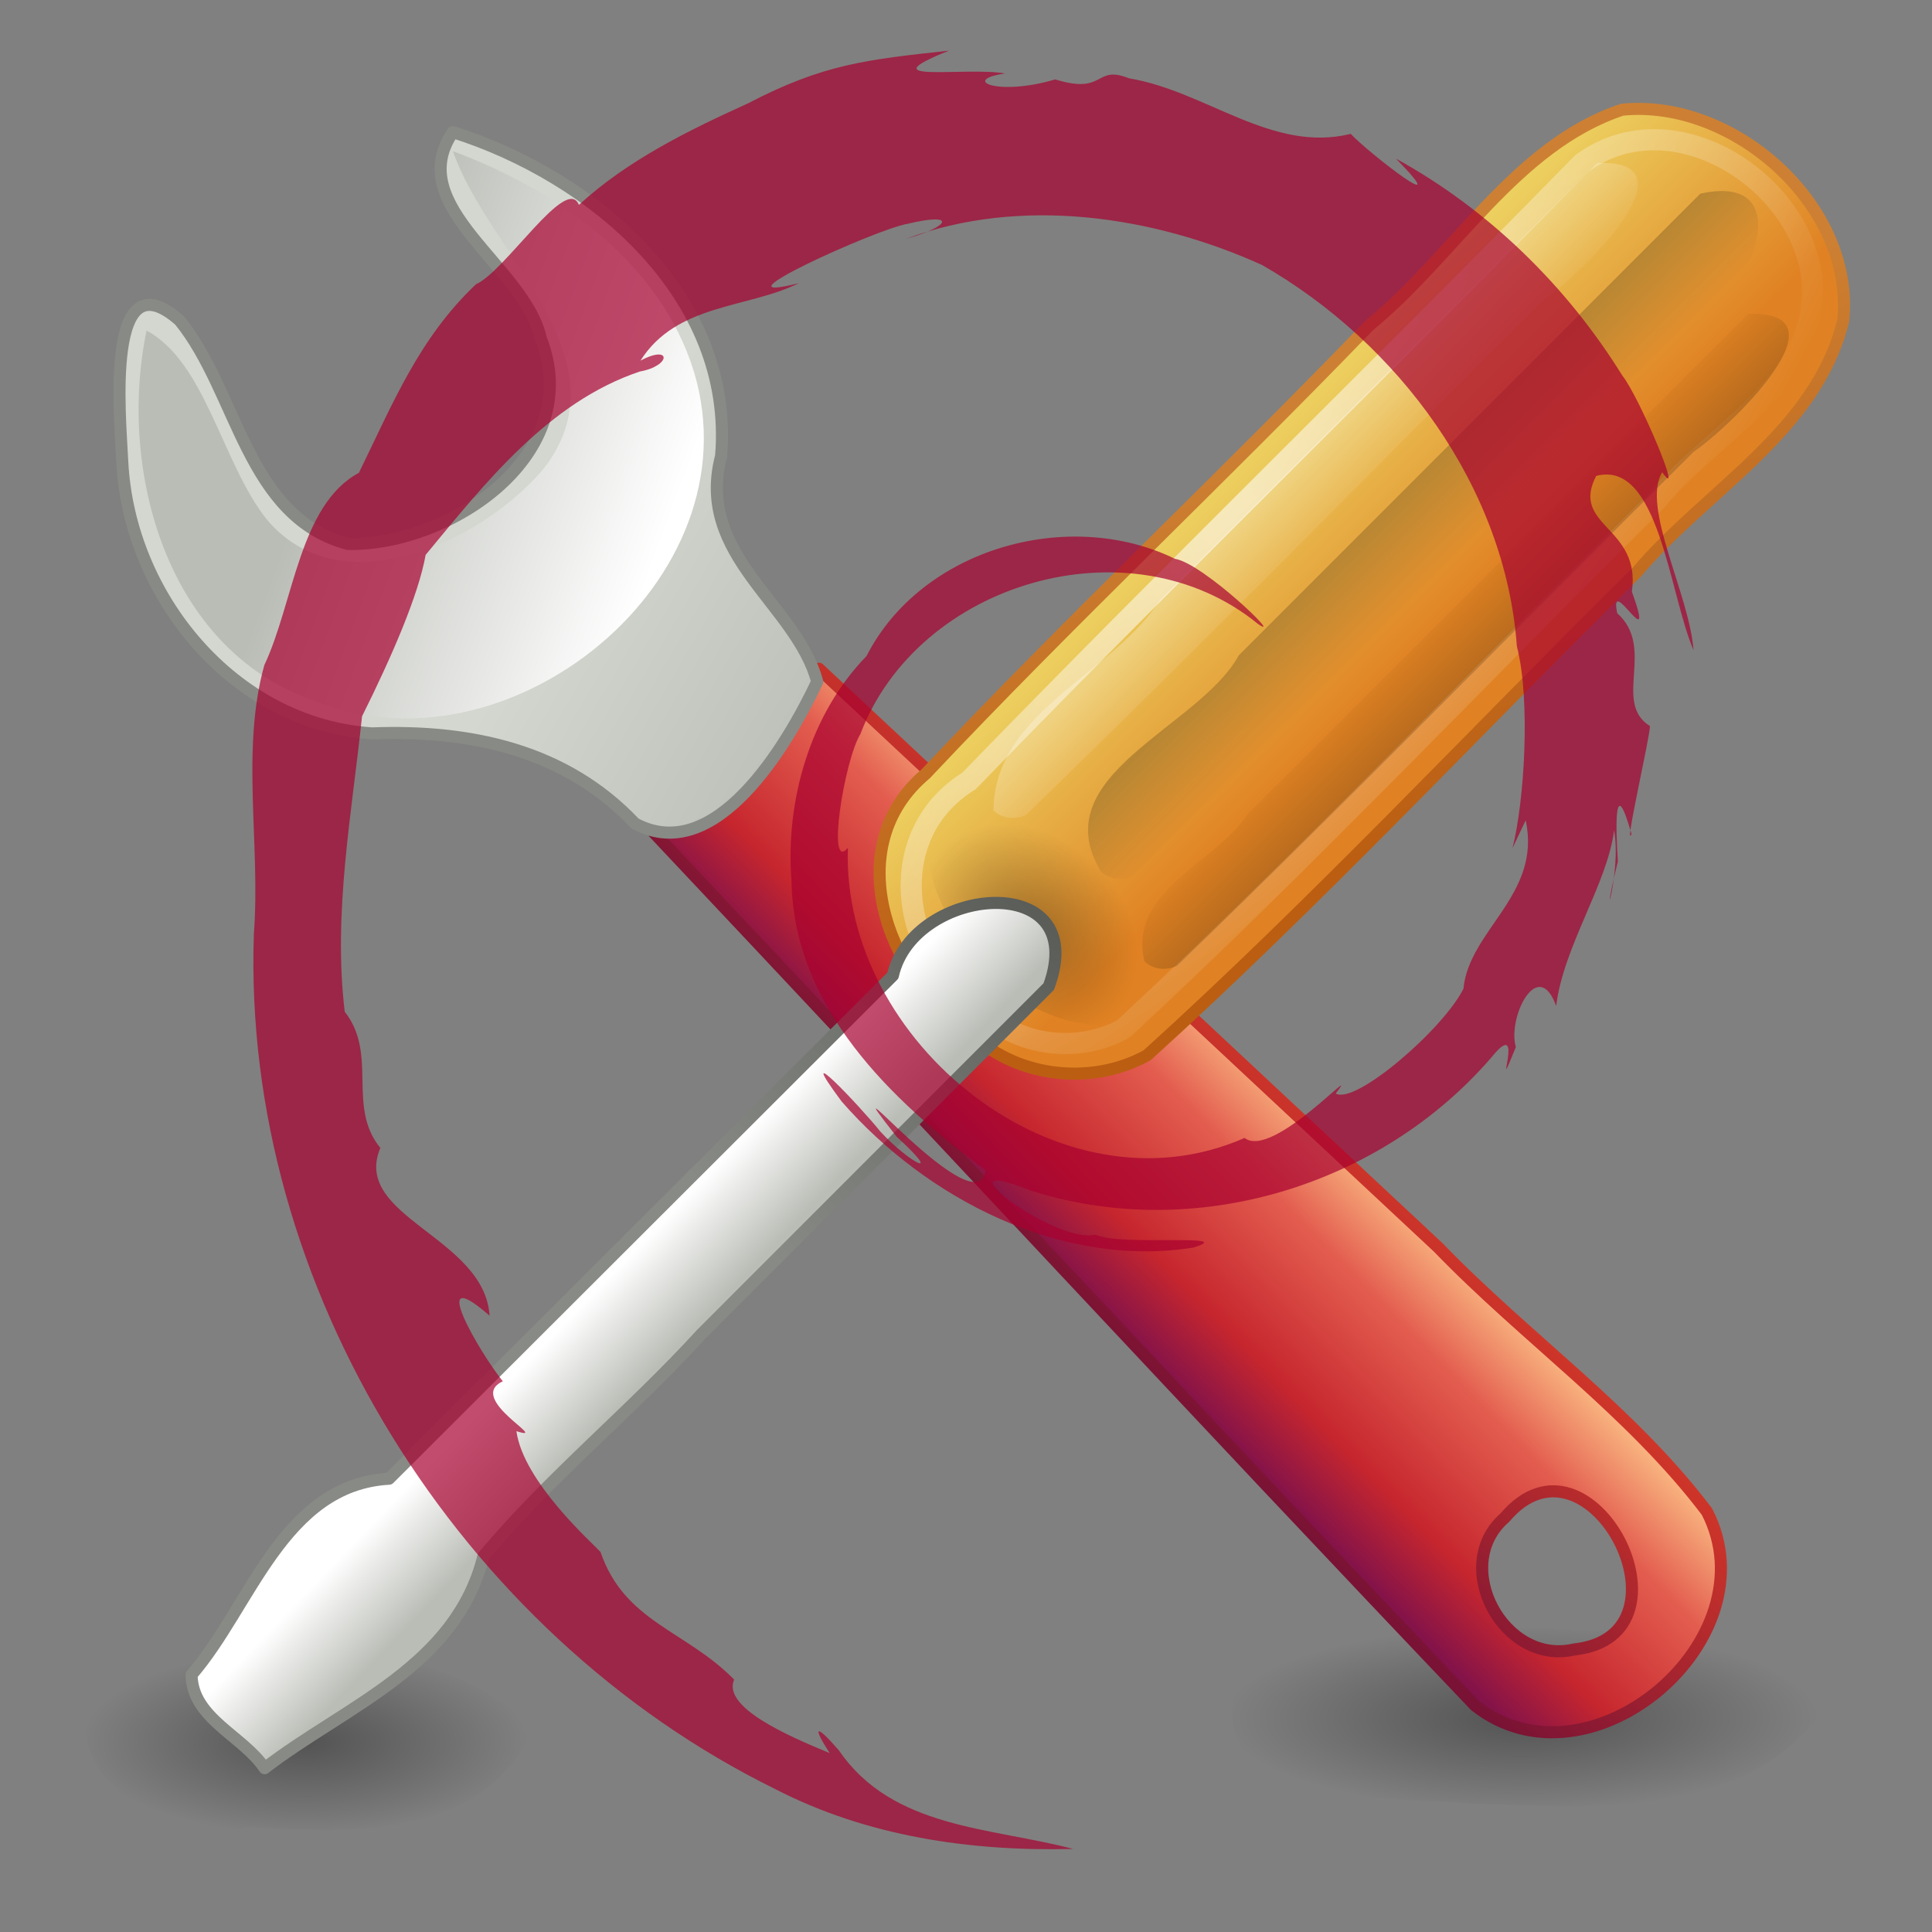 <?xml version="1.0" encoding="UTF-8" standalone="no"?><!DOCTYPE svg PUBLIC "-//W3C//DTD SVG 1.1//EN" "http://www.w3.org/Graphics/SVG/1.1/DTD/svg11.dtd"><svg height="64" version="1.1" viewBox="0 0 64 64" width="64" xmlns="http://www.w3.org/2000/svg" xmlns:xlink="http://www.w3.org/1999/xlink"><rect x="0" y="0" width="64" height="64" fill="#808080" stroke="none"/><defs><linearGradient id="a"><stop offset="0"/><stop offset="1" stop-opacity="0"/></linearGradient><linearGradient id="u"><stop offset="0" stop-color="#fff"/><stop offset="1" stop-color="#fff" stop-opacity="0"/></linearGradient><radialGradient cx="21.96" cy="34.498" gradientTransform="matrix(.772 0 0 .24 35.552 48.992)" gradientUnits="userSpaceOnUse" id="aj" r="12.728" xlink:href="#a"/><radialGradient cx="21.96" cy="34.498" gradientTransform="matrix(.579 0 0 .24 -3.651 49.573)" gradientUnits="userSpaceOnUse" id="ak" r="12.728" xlink:href="#a"/><linearGradient id="w"><stop offset="0" stop-color="#888a85"/><stop offset="1" stop-color="#555753"/></linearGradient><linearGradient id="v"><stop offset="0" stop-color="#babdb6"/><stop offset="1" stop-color="#fff"/></linearGradient><linearGradient gradientTransform="matrix(1.038 -1.036 .908 .906 -89.35 104.4)" gradientUnits="userSpaceOnUse" id="z" x1="97.442" x2="90.221" y1="35.152" y2="35.079"><stop offset="0" stop-color="#f8b17e"/><stop offset="0.262" stop-color="#e35d4f"/><stop offset="0.663" stop-color="#c6262e"/><stop offset="1" stop-color="#690b54"/></linearGradient><linearGradient gradientTransform="matrix(1.738 0 0 1.728 -513.17 -84.61)" gradientUnits="userSpaceOnUse" id="aa" x1="302.29" x2="308.65" xlink:href="#v" y1="58.443" y2="60.768"/><linearGradient gradientTransform="matrix(1.262 0 0 1.26 1.656 1.651)" gradientUnits="userSpaceOnUse" id="ab" x1="29.278" x2="36.001" y1="34.023" y2="27.273"><stop offset="0" stop-color="#791235"/><stop offset="1" stop-color="#dd3b27"/></linearGradient><linearGradient gradientTransform="matrix(-.982 -.968 2.022 -2.021 23.454 148.13)" gradientUnits="userSpaceOnUse" id="ac" x1="58.548" x2="56.447" xlink:href="#u" y1="37.501" y2="37.586"/><linearGradient gradientTransform="matrix(-.49 -.482 1.368 -1.368 -12.569 68.62)" gradientUnits="userSpaceOnUse" id="ad" x1="-5.935" x2="-10.048" xlink:href="#a" y1="40.39" y2="40.377"/><linearGradient gradientTransform="matrix(-.571 -.563 1.372 -1.372 -12.07 70.905)" gradientUnits="userSpaceOnUse" id="ae" x1="-10.535" x2="-7.009" xlink:href="#a" y1="36.902" y2="36.912"/><linearGradient gradientTransform="matrix(-1.306 0 0 -1.299 57.708 68.703)" gradientUnits="userSpaceOnUse" id="af" x1="25.572" x2="27.368" xlink:href="#v" y1="20.762" y2="22.476"/><linearGradient gradientTransform="matrix(1.312 0 0 1.31 -6.063 -6.124)" gradientUnits="userSpaceOnUse" id="ag" x1="22.376" x2="31.089" xlink:href="#w" y1="35.624" y2="26.885"/><radialGradient cx="-39.458" cy="11.84" gradientTransform="matrix(-2.399 -2.063 5.382 -5.94 -118.61 6.308)" gradientUnits="userSpaceOnUse" id="al" r="3.906" xlink:href="#u"/><linearGradient gradientTransform="matrix(-.78 -.774 1.547 -1.55 -26.523 77.987)" gradientUnits="userSpaceOnUse" id="ah" x1="-2.197" x2="-10.566" y1="40.972" y2="40.949"><stop offset="0" stop-color="#edd563"/><stop offset="1" stop-color="#e08223"/></linearGradient><linearGradient gradientTransform="matrix(-.967 -.959 .962 -.964 -7.393 -7.709)" gradientUnits="userSpaceOnUse" id="ai" x1="-45.569" x2="-36.083" y1="7.714" y2="12.324"><stop offset="0" stop-color="#bb5e12"/><stop offset="1" stop-color="#cd8033"/></linearGradient><radialGradient cx="25.977" cy="21.623" gradientTransform="matrix(-1.414 -1.393 1.118 -1.101 45.616 90.973)" gradientUnits="userSpaceOnUse" id="am" r="2" xlink:href="#a"/><linearGradient gradientTransform="matrix(1.738 0 0 1.728 -513.17 -84.61)" gradientUnits="userSpaceOnUse" id="x" x1="304.76" x2="335.3" y1="64.295" y2="81.926"><stop offset="0" stop-color="#d3d7cf"/><stop offset="0.183" stop-color="#babdb6"/><stop offset="0.319" stop-color="#fff"/><stop offset="0.876" stop-color="#babdb6"/><stop offset="1" stop-color="#eeeeec"/></linearGradient><linearGradient gradientTransform="matrix(1.738 0 0 1.728 -513.17 -84.61)" gradientUnits="userSpaceOnUse" id="y" x1="324.5" x2="330.06" xlink:href="#w" y1="70.282" y2="99.274"/></defs><g transform="translate(-2.108 -.346)"><path d="m62.342 57.222c-2.751 3.47-7.621 2.969-11.562 2.871-2.604-0.226-8.535 0.053-7.799-3.629 3.358-2.662 7.975-2.288 12.019-2.092 2.44 0.257 5.293 0.468 7.111 2.275 0.077 0.192 0.154 0.384 0.231 0.575z" fill="url(#aj)" opacity="0.35"/><path d="m23.78 27.941c9.074 9.625 18.067 19.326 27.191 28.903 3.79 2.982 9.872-2.182 7.681-6.424-2.519-3.331-6.006-5.752-8.893-8.744-6.842-6.392-13.683-12.785-20.525-19.177-1.818 1.814-3.636 3.628-5.455 5.442zm28.182 22.674c2.804-3.317 6.533 3.914 2.292 4.372-2.336 0.545-4.123-2.788-2.292-4.372z" fill="url(#z)" stroke="url(#ab)" stroke-dashoffset="0.7" stroke-linecap="round" stroke-linejoin="round" stroke-width="0.4"/><path d="m17.11 4.723c-1.686 2.468 2.389 4.443 2.913 6.835 1.505 3.83-2.978 6.858-6.385 6.808-3.368-0.887-3.648-5.027-5.58-7.404-2.492-2.196-1.968 3.227-1.901 4.669 0.22 4.447 3.675 8.704 8.272 9.01 3.254-0.122 6.402 0.537 8.711 2.983 2.663 1.441 5.045-2.596 6.039-4.697-0.689-2.574-4.053-4.168-3.183-7.476 0.439-5.316-4.261-9.27-8.885-10.729z" fill="url(#x)" fill-rule="evenodd" stroke="url(#y)" stroke-dashoffset="0.361" stroke-linecap="round" stroke-linejoin="round" stroke-width="0.4"/><path d="m17.114 5.354c1.132 3.347 5.826 6.864 3.01 10.507-2.029 2.421-6.712 4.628-9.175 1.697-1.489-1.868-2.022-5.211-3.986-6.261-0.958 4.607 0.653 10.549 5.51 12.242 6.444 2.68 14.705-3.978 12.623-10.877-1.119-3.654-4.56-6.03-7.982-7.308z" fill="url(#aa)" fill-rule="evenodd"/></g><g transform="translate(1.021 -.148)"><path d="m16.442 57.801c-1.783 3.335-6.072 3.044-9.299 2.873-3.128 1.184-8.139-3.773-3.265-5.023 3.918-1.364 8.686-1.337 12.14 1.154 0.242 0.273 0.426 0.621 0.424 0.995z" fill="url(#ak)" opacity="0.35"/><path d="m31.022 34.264c-2.709-1.796-4.221-6.099-1.377-8.483 4.77-5.069 9.855-9.836 14.688-14.849 2.819-2.297 4.845-5.971 8.382-7.15 3.701-0.371 7.71 3.184 7.323 6.982-0.9 3.684-4.523 5.603-6.84 8.336-5.4 5.334-10.598 10.915-16.217 16.003-1.881 1.05-4.457 0.731-5.958-0.838z" fill="url(#ah)" stroke="url(#ai)" stroke-linecap="round" stroke-linejoin="round" stroke-width="0.4"/><path d="m30.238 26.725c3.34-1.58 6.772 2.009 7.51 5.053-0.421 4.098-5.816 2.031-6.972-0.655-0.88-1.234-1.525-3.034-0.537-4.399z" fill="url(#am)" opacity="0.3"/><path d="m31.446 33.564c-2.685-1.637-3.241-5.777-0.371-7.543 6.685-6.895 13.593-13.6 20.3-20.453 2.871-2.135 7.042 0.385 7.598 3.585 0.519 3.584-3.211 5.211-5.125 7.581-5.883 5.826-11.588 11.865-17.647 17.493-1.5 0.838-3.555 0.587-4.756-0.663z" fill="none" opacity="0.6" stroke="url(#al)" stroke-linecap="round" stroke-linejoin="round" stroke-width="0.7"/><path d="m7.744 58.722c2.699-2.076 6.333-3.361 7.249-7.022 2.204-2.634 4.902-4.817 7.22-7.359 3.836-3.837 7.671-7.674 11.507-11.511 1.428-3.888-4.483-3.381-5.163-0.365l-16.69 16.667c-3.522 0.199-4.591 4.248-6.542 6.496 0.016 1.444 1.708 2.025 2.42 3.094z" fill="url(#af)" stroke="url(#ag)" stroke-linecap="round" stroke-linejoin="round" stroke-width="0.4"/><path d="m36.889 31.989c-0.549-2.33 2.328-3.228 3.418-4.867 5.527-5.526 11.055-11.051 16.583-16.576 3.408-0.118-0.583 3.731-1.809 4.57-5.709 5.67-11.324 11.436-17.114 17.025-0.346 0.165-0.806 0.131-1.077-0.152z" fill="url(#ae)" opacity="0.2"/><path d="m35.441 29.008c-1.909-3.205 3.256-4.744 4.573-7.149l15.29-15.295c3.459-0.771 1.57 3.774-0.463 4.347-6.113 6.077-12.131 12.251-18.324 18.247-0.346 0.165-0.805 0.132-1.076-0.151z" fill="url(#ad)" opacity="0.2"/><path d="m31.889 26.989c0.039-3.29 3.922-4.478 5.519-6.967 4.827-4.825 9.655-9.651 14.482-14.476 3.408-0.118-0.583 3.731-1.809 4.57-5.709 5.67-11.324 11.436-17.114 17.025-0.346 0.165-0.806 0.131-1.077-0.152z" fill="url(#ac)" opacity="0.25"/></g><path d="m50.54 27.172c0.538 2.467-1.878 3.635-2.061 5.58-0.658 1.327-3.573 3.854-4.232 3.473 0.94-1.215-2.08 2.206-3.019 1.471-6.134 2.698-13.373-3.192-13.14-9.611-0.718 0.854-0.123-2.896 0.413-3.767 1.91-5.043 8.952-7.1 13.174-3.647 0.893 0.608-1.795-1.999-2.753-2.16-3.536-1.719-8.403-0.337-10.218 3.223-1.87 1.916-2.692 4.798-2.485 7.444 0.069 4.191 3.297 7.271 6.431 9.588-0.259 1.969-5.477-4.332-2.944-1.107 1.597 1.456 0.444 0.887-0.54-0.171-0.659-0.825-2.966-3.258-1.286-1.001 2.821 3.23 7.29 5.537 11.647 4.841 1.565-0.48-2.421-0.033-3.244-0.43-1.322 0.338-5.438-2.783-2.155-1.463 5.409 1.734 11.575-0.121 15.271-4.4 1.22-1.518-0.031 1.744 0.815-0.349-0.286-0.988 0.737-3.021 1.336-1.362 0.244-1.989 1.698-4.042 1.918-5.819 0.266 1.416-0.536 3.762 0.126 1.028-0.073-1.1-0.132-2.979 0.452-0.903-0.261 0.548 0.62-3.246 0.61-3.578-1.249-0.785 0.202-2.589-1.083-3.738-0.297-1.405 1.324 1.619 0.485-0.716 0.312-2.16-2.052-2.157-1.182-3.832 2.073-0.55 2.413 3.886 3.224 5.771-0.137-1.854-1.743-4.747-1.036-5.893 0.758 1.097-0.771-2.518-1.325-3.207-1.842-2.968-4.43-5.497-7.496-7.182 2.05 2.093-0.921-0.195-1.497-0.82-2.615 0.642-4.777-1.412-7.345-1.841-1.158-0.462-0.762 0.56-2.446 0.036-1.904 0.57-3.152 0.018-1.659-0.196-1.308-0.231-4.636 0.354-1.858-0.757-2.709 0.298-4.155 0.439-6.656 1.745-1.984 0.901-3.985 1.88-5.606 3.366-0.405-1.019-2.432 2.197-3.407 2.627-1.883 1.78-2.752 3.942-3.88 6.248-1.971 1.056-2.161 4.314-3.134 6.373-0.781 2.821-0.122 5.928-0.345 8.9-0.404 11.702 6.824 23.181 17.257 28.323 3.054 1.577 6.485 2.075 9.885 1.99-2.716-0.718-5.988-0.667-7.758-3.261-0.813-0.936-0.869-0.78-0.311 0.085-1.424-0.585-3.557-1.524-3.164-2.435-1.605-1.635-3.63-1.901-4.427-4.229-0.264-0.289-2.556-2.319-2.785-4 1.187 0.378-1.702-1.075-0.45-1.652-0.748-0.917-2.571-4.036-0.439-2.173-0.169-2.614-4.58-3.269-3.619-5.557-1.121-1.375-0.065-3.095-1.179-4.512-0.394-3.263 0.233-6.547 0.573-9.786 0.986-1.979 1.867-4.008 2.107-5.348 1.969-2.381 4.071-5.06 7.095-6.074 1.047-0.188 1.049-0.911 0.021-0.36 1.2-1.898 3.548-1.724 5.247-2.567-3.078 0.773 2.557-1.789 3.595-1.965 1.669-0.398 1.402 0.101-0.042 0.495 3.791-1.41 8.169-0.77 11.789 0.867 4.512 2.583 8.063 7.356 8.443 12.63 0.464 1.808 0.244 5.166-0.145 6.688 0.146-0.307 0.291-0.613 0.437-0.92" fill="#a80030" opacity="0.7" stroke-width="0.553"/></svg>